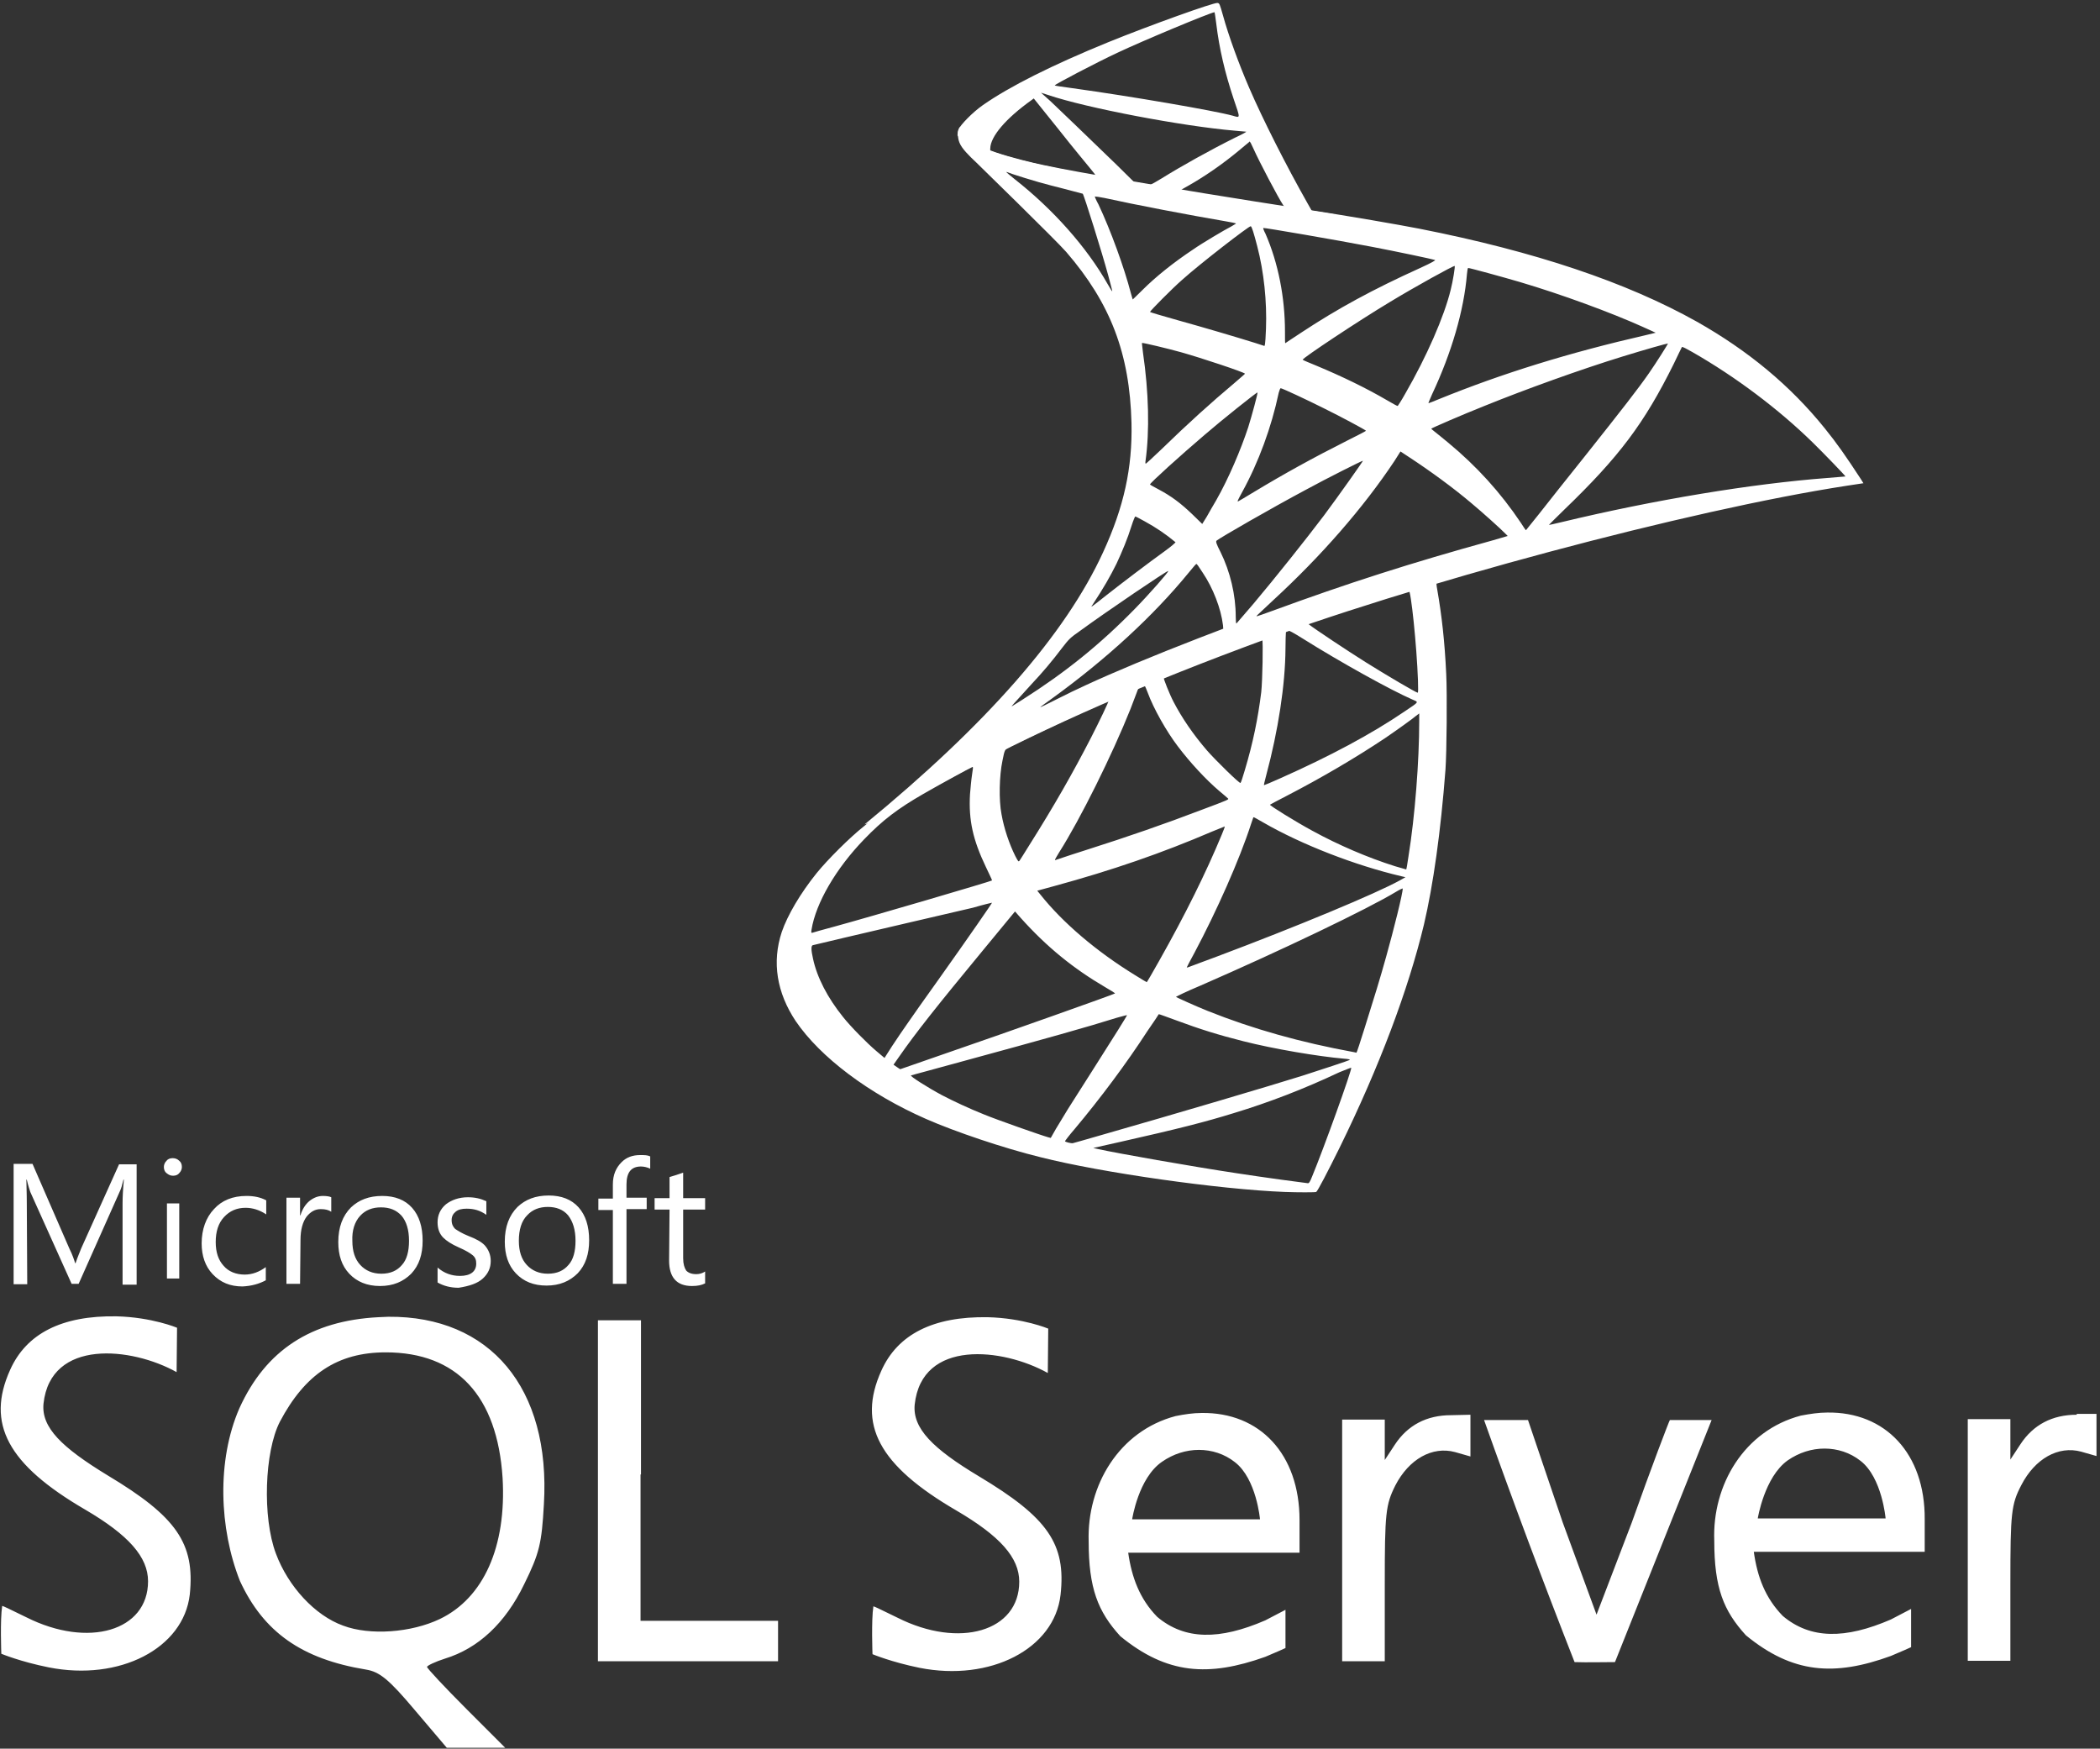 <svg width="478" height="398" viewBox="0 0 478 398" version="1.1" xmlns="http://www.w3.org/2000/svg" xmlns:xlink="http://www.w3.org/1999/xlink">
<rect x="0" y="0" width="478" height="398" fill="#333333" stroke="none"/>
<title>Group</title>
<desc>Created using Figma</desc>
<g id="Canvas" transform="translate(160 -2343)">
<g id="Group">
<g id="Group">
<g id="Vector">
<use xlink:href="#path0_fill" transform="matrix(0.569 0 0 0.569 16.8 2470.05)" fill="#FFFFFF"/>
</g>
<g id="Vector">
<use xlink:href="#path1_fill" transform="matrix(0.569 0 0 0.569 57.947 2343.67)" fill="#FFFFFF"/>
</g>
<g id="Vector">
<use xlink:href="#path2_fill" transform="matrix(0.569 0 0 0.569 36.78 2371.9)" fill="#FFFFFF"/>
</g>
</g>
<g id="Vector">
<use xlink:href="#path3_fill" transform="translate(-159.839 2605.9)" fill="#FFFFFF"/>
</g>
</g>
</g>
<defs>
<path id="path0_fill" d="M 274.515 0L 179.215 31.1L 96.315 67.7L 73.115 73.8C 67.215 79.4 61.015 85.1 54.315 90.9C 47.015 97.2 40.115 103 34.915 107.2C 29.115 111.8 20.415 120.5 16.015 125.9C 9.415 134.1 4.315 142.8 2.015 149.5C -1.985 161.6 0.015 173.8 7.615 185.2C 17.415 199.6 36.915 214.3 59.715 224.3C 71.315 229.4 90.815 236 105.515 239.6C 129.915 245.8 177.215 252.5 203.215 253.5C 208.515 253.7 215.515 253.7 215.815 253.5C 216.415 253.1 220.415 245.4 225.115 235.9C 241.115 203.3 252.615 172.7 258.915 146.5C 262.615 130.7 265.615 109.5 267.515 84.6C 268.015 77.6 268.215 54.2 267.815 46.3C 267.215 33.3 266.015 22.8 264.215 12.5C 263.915 11 263.815 9.6 264.015 9.5C 264.315 9.3 265.215 9 276.915 5.6L 274.515 0ZM 252.815 12.8C 253.715 12.8 256.015 34.9 256.515 48.9C 256.615 51.9 256.615 53.8 256.415 53.8C 255.815 53.8 244.215 47 235.915 41.8C 228.715 37.3 215.015 28.2 212.915 26.5C 212.215 26 212.215 25.9 218.215 23.9C 228.215 20.4 252.015 12.8 252.815 12.8ZM 204.215 28.8C 204.815 28.8 206.515 29.7 210.515 32.2C 225.315 41.5 245.515 52.7 254.215 56.5C 256.915 57.7 257.215 57.2 251.015 61.4C 237.915 70.3 221.515 79.1 201.515 88C 198.015 89.6 195.015 90.8 194.915 90.8C 194.815 90.8 195.215 89 195.815 86.8C 200.615 68.9 203.415 50.7 203.515 36.2C 203.615 28.9 203.615 28.9 204.215 28.8C 204.115 28.8 204.215 28.8 204.215 28.8ZM 194.215 32.6C 194.615 33 194.315 49.2 193.815 53.6C 192.515 64.1 190.515 73.9 187.215 84.9C 186.415 87.6 185.715 89.8 185.515 89.9C 185.215 90.3 175.315 80.6 172.115 76.9C 166.515 70.4 162.115 63.9 158.815 57.6C 157.115 54.4 154.615 48 154.815 47.8C 156.015 47 193.915 32.3 194.215 32.6ZM 147.115 51.1C 147.215 51.1 147.215 51.1 147.315 51.2C 147.415 51.3 147.915 52.5 148.415 53.8C 150.715 60.1 155.915 69.3 160.415 75.2C 165.315 81.7 171.715 88.6 177.015 93.1C 178.715 94.5 180.315 95.9 180.515 96.1C 180.915 96.5 181.115 96.5 169.315 100.9C 155.715 106.1 140.815 111.3 123.815 116.7C 119.715 118 115.715 119.3 111.615 120.7C 111.015 120.9 111.215 120.6 113.015 117.6C 121.415 104.4 134.215 78.6 141.515 60.3C 142.715 57.1 143.915 54 144.215 53.2C 144.515 52.2 144.815 51.8 145.815 51.3C 146.415 51.3 146.915 51.1 147.115 51.1ZM 132.715 57.1C 132.915 57.2 129.215 65 125.615 72C 118.615 85.6 111.015 99 100.715 115.3C 99.015 118.1 97.315 120.7 97.115 121C 96.715 121.5 96.615 121.4 95.415 119.1C 93.015 114.3 90.915 108.1 89.915 102.4C 88.815 96.8 89.015 87 90.315 80.9C 91.215 76.4 91.215 76.5 93.315 75.4C 102.615 70.8 132.415 56.8 132.715 57.1ZM 257.015 62.1L 257.015 65.1C 257.015 81.2 255.315 103.2 252.715 119.3C 252.315 122.1 251.915 124.4 251.815 124.5C 251.815 124.5 249.715 123.9 247.315 123.2C 236.515 119.8 224.815 114.8 214.215 109C 207.215 105.2 197.115 98.9 197.315 98.6C 197.415 98.5 200.415 96.9 203.915 95.1C 218.015 87.8 231.615 79.8 243.315 72C 247.715 69 254.315 64.3 255.815 63L 257.015 62.1ZM 78.315 83.5C 78.615 83.5 78.515 84.1 78.115 86.7C 77.815 88.6 77.515 92 77.315 94.4C 76.715 104.9 78.515 112.7 83.615 123.4C 85.015 126.4 86.215 128.8 86.115 128.9C 85.615 129.3 37.915 143.3 22.915 147.4C 18.415 148.6 14.515 149.7 14.315 149.8C 13.815 149.9 13.715 149.9 13.915 148.6C 15.615 138 23.615 124.2 34.915 112.5C 42.415 104.7 48.415 100.2 58.615 94.3C 65.915 90.1 77.315 83.9 78.115 83.6C 78.215 83.5 78.315 83.5 78.315 83.5ZM 190.715 103.6C 190.815 103.5 192.515 104.5 194.615 105.7C 210.015 114.6 231.515 122.9 249.815 127.2L 251.515 127.6L 249.215 128.9C 239.615 134.2 208.115 147.3 175.915 159.4C 171.215 161.1 166.615 162.9 165.715 163.2C 164.815 163.6 164.015 163.8 164.015 163.7C 164.015 163.6 165.315 161.1 167.015 158C 176.015 141.1 185.115 120.6 189.715 106.4C 190.315 104.8 190.615 103.6 190.715 103.6ZM 179.215 107.3C 179.315 107.4 178.715 108.9 178.015 110.6C 171.715 125.8 163.515 142.4 153.015 161C 150.315 165.8 148.115 169.6 148.015 169.6C 147.915 169.6 145.815 168.3 143.215 166.7C 127.915 157.3 114.415 145.8 105.515 134.6L 104.215 133L 110.815 131.2C 134.315 124.8 154.215 117.9 174.015 109.4C 176.915 108.2 179.215 107.3 179.215 107.3ZM 250.415 132.1C 250.415 132.1 250.515 132.2 250.415 132.1C 250.515 133.8 246.815 148.6 243.815 159.3C 241.315 168.3 239.115 175.4 235.215 187.8C 233.515 193.3 232.015 197.8 231.915 197.8C 231.815 197.8 231.415 197.7 231.015 197.6C 209.615 193.7 190.415 188.3 172.415 181.1C 167.415 179.1 160.215 175.8 159.715 175.5C 159.615 175.4 163.915 173.3 169.415 171C 202.215 156.7 236.215 140.4 247.815 133.4C 249.115 132.6 250.215 132.1 250.415 132.1ZM 86.115 137.8C 86.215 137.9 77.115 151.1 64.315 169.1C 59.815 175.4 54.615 182.7 52.715 185.5C 50.815 188.2 47.815 192.6 46.115 195.2L 43.115 199.9L 39.915 197.2C 36.115 194 29.515 187.3 26.515 183.5C 20.315 175.8 16.115 167.7 14.515 160.2C 13.715 156.7 13.715 155 14.415 154.8C 15.515 154.5 34.715 150 52.715 145.8C 62.715 143.5 74.315 140.8 78.515 139.8C 82.615 138.6 86.015 137.8 86.115 137.8ZM 95.315 141.3L 97.615 143.9C 108.015 155.5 118.615 164.1 131.415 171.6C 133.715 172.9 135.415 174 135.315 174.1C 134.815 174.5 90.815 190.1 70.415 197.1C 58.915 201.1 49.515 204.4 49.415 204.4C 49.315 204.4 48.715 204 48.015 203.5L 46.715 202.6L 48.815 199.6C 55.615 189.8 64.115 179.1 82.615 156.7L 95.315 141.3ZM 152.815 182.4C 152.915 182.3 156.015 183.5 159.915 184.9C 169.315 188.4 176.715 190.7 186.615 193.2C 198.815 196.3 216.615 199.3 227.015 200.2C 228.615 200.3 229.415 200.5 229.215 200.7C 228.715 201 218.115 204.5 210.315 207C 197.915 210.9 160.115 222.1 129.315 230.9C 123.615 232.6 118.715 233.9 118.415 234C 117.715 234.1 115.315 233.5 115.315 233.2C 115.315 233.1 117.015 230.8 119.115 228.4C 129.515 216 139.815 202.2 148.315 189.1C 150.815 185.5 152.815 182.5 152.815 182.4ZM 140.115 182.8C 140.215 182.9 135.115 191.1 126.115 205.2C 122.315 211.2 118.015 217.9 116.515 220.3C 115.115 222.6 112.915 226.2 111.715 228.2L 109.615 231.9L 108.515 231.6C 105.915 230.9 87.715 224.5 82.915 222.5C 76.915 220.1 70.715 217.2 66.115 214.8C 60.315 211.7 53.115 207.1 53.715 206.9C 53.815 206.8 63.715 204.2 75.615 200.9C 107.215 192.3 124.715 187.4 136.115 183.8C 138.315 183.2 140.115 182.7 140.115 182.8ZM 229.815 203.8C 230.215 204.5 218.515 236.9 214.215 247.2C 213.315 249.5 212.915 250.1 212.415 250C 211.215 249.9 194.215 247.6 183.915 246C 166.015 243.3 135.915 238 128.315 236.3L 126.615 235.9L 137.315 233.5C 160.415 228.3 171.415 225.5 182.715 222C 196.915 217.7 210.915 212.3 225.115 205.6C 227.415 204.7 229.315 203.9 229.815 203.8Z"/>
<path id="path1_fill" d="M 104 0.003C 102.4 -0.197 76.8 9.003 60.3 15.703C 38 24.803 20.8 33.403 10.1 40.903C 6.1 43.703 1.2 48.703 0.4 50.603C 0.1 51.303 0 52.203 0 53.003L 9.7 62.103L 32.7 69.403L 87.4 79.203L 149.9 89.903L 150.5 84.503C 150.3 84.503 150.1 84.403 149.9 84.403L 141.7 83.103L 140 80.103C 131.5 65.103 122.1 46.503 116.7 34.003C 112.5 24.303 108.4 13.003 106.2 5.003C 104.9 0.403 104.8 0.103 104 0.003ZM 102.8 3.703C 102.9 3.803 103.2 5.803 103.5 8.203C 104.7 18.303 107 28.003 110.5 38.503C 113.2 46.403 113.2 46.003 110.1 45.103C 102.8 43.103 69.8 37.403 46 34.103C 42.2 33.603 38.9 33.103 38.9 33.003C 38.6 32.703 56.1 23.603 63.8 20.003C 73.7 15.303 100.8 4.003 102.8 3.703ZM 33.4 35.903L 36.2 36.804C 51.5 42.004 89.9 49.303 111 51.103C 113.4 51.303 115.4 51.503 115.5 51.503C 115.6 51.603 113.6 52.703 111 53.903C 100.8 59.003 89.5 65.303 81.8 70.103C 79.5 71.503 77.4 72.703 77.1 72.703C 76.8 72.703 75.3 72.403 73.7 72.203L 70.8 71.804L 63.6 64.703C 50.9 52.403 41 42.904 37.2 39.304L 33.4 35.903ZM 30.5 38.203L 40.7 50.903C 46.2 57.903 51.9 64.703 53.1 66.203C 54.3 67.703 55.3 68.903 55.3 69.003C 55 69.203 40.6 66.403 33 64.703C 25.1 62.903 21.9 62.003 17.1 60.503L 13.1 59.203L 13.1 58.203C 13.2 53.403 19.3 46.204 29.7 38.804L 30.5 38.203ZM 116.8 55.503C 117.1 55.503 117.4 56.103 118.3 58.103C 120.7 63.503 128.4 78.103 130.3 80.903C 130.9 81.803 131.9 81.904 121.7 80.304C 97.3 76.304 89.4 75.003 89.4 74.903C 89.4 74.803 90.1 74.304 91.1 73.804C 98.7 69.604 106.3 64.303 113.1 58.603C 114.8 57.203 116.3 55.903 116.6 55.703C 116.6 55.503 116.7 55.403 116.8 55.503Z"/>
<path id="path2_fill" d="M 38.1 0C 38.1 0 36.5 2.5 38 6.3C 38.9 8.6 41.7 11.4 44.8 14.3C 44.8 14.3 76.9 45.6 80.7 50C 98.4 70.5 106.1 90.6 106.8 118.4C 107.2 136.3 103.8 152 95.4 170.2C 80.4 202.9 48.8 239 -9.09495e-13 279L 7.1 276.6C 11.7 273.1 18 269.5 32.7 261.4C 66.6 242.8 104.8 225.7 151.6 208.2C 219 182.8 329.9 153.2 393 143.5L 399.6 142.5L 398.6 140.9C 392.8 132 388.9 126.4 384.1 120.5C 370.3 103.4 353.5 89.5 333 77.9C 304.8 62.1 268.2 49.8 222 40.7C 213.3 39 194.1 35.7 178.6 33.3C 145.6 28.2 124.3 24.7 100.8 20.6C 92.4 19.2 79.8 17 71.4 15.2C 67.1 14.3 58.8 12.3 52.3 10.1C 47.2 8.2 39.7 6.1 38.1 0ZM 56.7 18C 56.8 17.9 57.9 18.4 59.4 18.9C 62.1 19.8 65.7 20.9 69.8 22.1C 73 23 76.1 23.8 79.3 24.6C 83.6 25.7 87.2 26.7 87.3 26.7C 87.8 27.2 95.1 50.5 97.5 59.4C 98.4 62.8 99.2 65.7 99.1 65.7C 99 65.8 98.2 64.5 97.3 62.9C 88.9 48.1 75.5 33 60.1 20.9C 58.2 19.4 56.7 18.1 56.7 18ZM 92.1 27.8C 92.5 27.8 94 28 96 28.4C 108.2 31.1 130.2 35.3 144.3 37.7C 146.7 38.1 148.6 38.5 148.6 38.6C 148.6 38.7 147.7 39.2 146.7 39.8C 144.3 41 134.7 46.7 131.6 48.9C 123.6 54.2 116.4 60 111.2 65.2C 109.1 67.3 107.3 69 107.3 69C 107.3 69 106.9 67.8 106.5 66.3C 103.9 56.3 98.5 41.4 93.6 31C 92.7 29.4 92.1 27.9 92.1 27.8C 92.1 27.9 92.1 27.8 92.1 27.8ZM 154.5 39.7C 154.9 39.8 155.7 42.3 157.1 47.7C 159.8 58.1 161 69.8 160.6 80.7C 160.5 83.7 160.3 86.5 160.2 86.9L 160 87.6L 156.3 86.4C 148.6 84 136.1 80.3 125.3 77.3C 119.2 75.6 114.2 74.1 114.2 74C 114.2 73.6 123.1 64.6 127 61.2C 134.1 54.8 153.9 39.5 154.5 39.7ZM 159.5 40.4C 159.7 40.2 189.3 45.3 202.8 47.9C 212.8 49.8 227.4 52.9 228.2 53.2C 228.6 53.3 227.1 54.2 222.3 56.4C 203.3 65 189.2 72.7 175.1 82C 171.4 84.4 168.3 86.5 168.3 86.5C 168.2 86.5 168.2 84.4 168.2 81.9C 168.2 68.2 165.5 54.4 160.4 42.7C 159.8 41.6 159.4 40.5 159.5 40.4ZM 236.1 55.6C 236.3 55.8 235.4 61.6 234.5 65.1C 231.9 75.8 224.9 91.8 216.3 106.7C 214.8 109.4 213.4 111.5 213.3 111.6C 213.2 111.7 211.2 110.6 209 109.3C 200.6 104.4 191.1 99.8 180.8 95.5C 177.9 94.3 175.4 93.3 175.3 93.1C 174.8 92.7 198 77.3 210.2 70C 219.9 64.1 235.8 55.3 236.1 55.6ZM 241.5 56.4C 242.1 56.4 255.3 60 262.1 62C 279 67 298.5 74.2 311.2 79.9L 316.5 82.3L 312.8 83.2C 281.8 90.3 255.3 98.5 229.7 108.9C 227.6 109.8 225.7 110.5 225.6 110.5C 225.5 110.5 226.2 108.8 227.1 106.8C 234.8 90.4 239.8 73.4 241 58.8C 241.1 57.5 241.3 56.4 241.5 56.4ZM 111 86.4C 111.2 86.2 121.2 88.6 126.6 90.1C 134.8 92.4 152.2 98.2 152.2 98.7C 152.2 98.8 150.3 100.4 148 102.4C 138.6 110.3 129.5 118.5 118.6 129.1C 115.4 132.2 112.6 134.7 112.5 134.7C 112.4 134.7 112.3 134.3 112.4 133.7C 114.1 121.6 113.7 106 111.4 90.3C 111.2 88.2 110.9 86.5 111 86.4ZM 321.4 86.6C 321.5 86.7 316.8 94.2 313.8 98.5C 309.5 104.7 303.1 112.9 288.8 130.9C 281.2 140.4 272.7 151.1 269.9 154.7C 267 158.3 264.6 161.3 264.6 161.3C 264.5 161.3 263.6 160 262.6 158.4C 254.5 146.3 244.9 135.7 233.4 126.2C 231.2 124.4 228.9 122.5 228.1 121.9C 227.3 121.3 226.7 120.7 226.7 120.7C 226.7 120.5 238.9 115.2 248.2 111.5C 264.5 104.9 286.7 96.9 303.3 91.8C 312 89.1 321.3 86.5 321.4 86.6ZM 327 88C 327.3 87.9 329 88.8 331.1 90C 348.6 100 365.7 112.9 379.3 126.2C 383.1 129.9 392.6 139.7 392.4 139.8C 392.4 139.8 389.1 140.1 385.2 140.4C 354.9 142.7 316.1 149.1 278.7 158.1C 276.2 158.7 273.9 159.2 273.8 159.2C 273.7 159.2 276.5 156.4 280 153C 301.9 131.9 311.9 118.6 323.7 94.8C 325.4 91.3 326.8 88.3 327 88C 326.9 88 326.9 88 327 88ZM 166.5 104.5C 167.5 104.7 176.9 109.1 183.9 112.6C 190.4 115.8 200.1 121 200.6 121.5C 200.7 121.6 197.2 123.4 193 125.5C 179.5 132.3 167.9 138.7 155.8 146C 152.3 148.1 149.5 149.8 149.4 149.8C 149.1 149.8 149.2 149.5 151.1 146C 157.6 134.2 162.8 120.1 165.7 106.3C 166 105.2 166.3 104.5 166.5 104.5ZM 157.2 106.2C 157.4 106.4 155 115.3 153.5 120.1C 150.5 129.2 145.6 140.7 140.7 149.3C 139.5 151.3 137.8 154.3 136.9 155.9L 135.1 158.8L 131.1 154.9C 126.4 150.4 122.6 147.6 117.7 145C 115.8 144 114.2 143.1 114.2 143C 114.2 142.4 126.5 131.3 136 123.2C 142.7 117.4 157 106 157.2 106.2ZM 214.4 129.8L 217.9 132.1C 226 137.4 235.5 144.3 242.8 150.5C 246.9 153.9 254.8 161 256.4 162.7L 257.3 163.6L 251.5 165.3C 218.5 174.4 193 182.6 163.3 193.5C 160 194.7 157.2 195.7 157 195.7C 156.6 195.7 156.2 196.1 163.6 189.2C 182.6 171.7 199.5 152.4 212 133.6L 214.4 129.8ZM 199.4 133.5C 199.5 133.6 189.7 147.5 183.8 155.4C 176.7 164.8 164.2 180.5 155.6 190.7C 152 194.9 148.9 198.5 148.8 198.6C 148.6 198.7 148.5 197.6 148.5 195.9C 148.5 187.2 146.3 177.9 142.4 170C 140.7 166.7 140.5 165.9 140.8 165.5C 142.2 164.3 163.1 152.3 176.4 145.2C 185.2 140.4 199.2 133.4 199.4 133.5ZM 108.3 155.8C 108.5 155.8 110.2 156.7 112 157.7C 116.6 160.2 120.7 163 124.4 166.1C 124.5 166.2 122.7 167.8 120.2 169.6C 113.4 174.5 103 182.4 96.9 187.2C 90.6 192.2 90.3 192.4 91.1 191.3C 95.9 184 98.2 179.9 100.8 174.7C 103 170 105.3 164.5 106.8 159.6C 107.5 157.4 108.2 155.8 108.3 155.8ZM 132.6 174.8C 133 174.7 133.4 175.4 135.3 178.3C 139.4 184.4 142.6 192.6 143.4 199.3L 143.5 200.7L 133.6 204.5C 116 211.3 99.7 218.1 88.7 223.2C 85.6 224.6 80.2 227.2 76.7 229C 73.2 230.8 70.3 232.2 70.3 232.1C 70.3 232 72.5 230.4 75.3 228.4C 96.8 212.8 115.5 195.6 129.5 178.5C 131 176.7 132.4 175 132.5 175L 132.6 175L 132.6 174.8ZM 121.5 177.6C 121.8 177.9 113.6 187.2 108 192.9C 94.1 207.1 80.3 218.2 63.3 229C 61.1 230.4 59.2 231.6 59 231.7C 58.5 232 59.1 231.3 66.6 223.1C 71.4 218 75 213.7 79.1 208.3C 81.8 204.8 82.3 204.3 86.3 201.5C 96.7 193.9 121.2 177.3 121.5 177.6Z"/>
<path id="path3_fill" d="M 88.239 36.8C 87.439 36.8 86.739 36.9 85.939 36.9C 70.639 37.7 60.339 44.4 54.339 57.6C 49.139 69.5 49.739 85 54.439 96.9C 59.839 108.6 68.539 114.7 83.139 117.1C 86.239 117.6 88.339 119.3 94.239 126.3L 101.539 134.9L 114.839 134.9L 105.939 126C 101.039 121.1 97.039 116.8 97.039 116.5C 97.039 116.2 98.939 115.3 101.139 114.6C 108.639 112.3 114.839 106.6 119.139 97.7C 122.639 90.6 123.139 88.4 123.639 79.5C 125.239 53 111.339 36.6 88.239 36.8ZM 99.939 105.6C 93.439 108.7 84.039 109.4 77.939 107.1C 71.539 104.8 65.439 98.2 62.639 90.7C 59.539 82.5 60.039 67.5 63.539 60.7C 69.239 49.9 76.639 44.9 87.639 44.9C 103.839 44.9 113.039 54.8 114.239 73.5C 115.139 89.1 109.939 100.8 99.939 105.6ZM 330.139 59.2C 324.539 59.2 320.239 61.5 317.339 65.9L 315.039 69.4L 315.039 60.2L 305.339 60.2L 305.339 115.2L 315.039 115.2L 315.039 97.6C 315.039 81.5 315.239 79.6 317.439 75.2C 320.539 69.2 325.839 66.2 331.039 67.6L 334.539 68.6L 334.539 59.1L 330.139 59.2ZM 273.339 58.7C 271.439 58.7 269.439 59 267.439 59.4C 254.539 62.8 247.239 75.2 247.639 87.9C 247.639 98.6 249.739 103.9 254.839 109.5C 265.439 118.2 274.939 118.8 287.839 114.2C 290.039 113.3 292.439 112.2 292.439 112.2L 292.439 103.5L 287.839 105.9C 277.439 110.4 269.539 110.4 263.239 105.1C 259.239 101 257.439 96.1 256.639 90.5L 295.639 90.5L 295.639 83.1C 295.639 68 286.539 58.5 273.339 58.7ZM 257.539 82.9C 257.539 82.9 258.939 73.5 264.339 69.8C 266.939 68 269.839 67.1 272.739 67.1C 275.639 67.1 278.539 68 280.939 69.9C 285.839 73.7 286.639 82.9 286.639 82.9L 257.539 82.9ZM 24.339 72.9C 13.839 66.5 9.239 62 9.739 56.6C 11.339 41.7 29.839 43.7 40.039 49.4L 40.139 39.3C 40.139 39.3 34.439 36.9 26.339 36.7C 13.939 36.5 5.839 40.6 2.139 48.9C -3.361 61.1 1.539 70.4 19.239 80.7C 29.139 86.5 33.539 91.5 33.539 97C 33.539 108.3 19.939 112.3 5.839 105.2C 2.939 103.8 0.539 102.6 0.339 102.6C -0.161 105.8 0.139 113.5 0.139 113.5C 0.139 113.5 4.439 115.3 10.939 116.6C 27.039 119.8 41.639 112.3 43.039 100C 44.239 88.4 40.039 82.3 24.339 72.9ZM 415.739 58.6C 413.839 58.6 411.839 58.9 409.739 59.3C 396.839 62.7 389.539 75.1 390.039 87.8C 390.039 98.5 392.139 103.7 397.239 109.3C 407.839 118 417.339 118.7 430.239 114C 432.439 113.1 434.839 112 434.839 112L 434.839 103.3L 430.239 105.7C 419.839 110.2 411.939 110.2 405.639 104.9C 401.639 100.8 399.839 96 399.039 90.3L 437.939 90.3L 437.939 82.9C 438.039 67.9 428.939 58.4 415.739 58.6ZM 399.939 82.7C 399.939 82.7 401.439 73.3 406.739 69.5C 409.339 67.7 412.239 66.8 415.139 66.8C 418.039 66.8 420.939 67.7 423.339 69.6C 428.239 73.4 429.039 82.7 429.039 82.7L 399.939 82.7ZM 222.639 73.1C 212.139 66.8 207.539 62.2 208.039 56.8C 209.639 41.8 228.139 43.9 238.339 49.6L 238.439 39.5C 238.439 39.5 232.739 37.1 224.639 36.9C 212.239 36.7 204.139 40.8 200.439 49.1C 194.939 61.3 199.839 70.6 217.539 80.9C 227.439 86.7 231.839 91.6 231.839 97.1C 231.839 108.4 218.239 112.4 204.139 105.3C 201.239 103.9 198.839 102.7 198.639 102.7C 198.139 105.9 198.439 113.6 198.439 113.6C 198.439 113.6 202.739 115.4 209.139 116.7C 225.239 119.9 239.839 112.4 241.239 100.1C 242.539 88.5 238.339 82.5 222.639 73.1ZM 472.539 59.1C 466.939 59.1 462.639 61.4 459.739 65.8L 457.439 69.3L 457.439 60.1L 447.739 60.1L 447.739 115.1L 457.439 115.1L 457.439 97.5C 457.439 81.4 457.639 79.5 459.939 75.1C 463.039 69.1 468.339 66.1 473.539 67.5L 477.039 68.5L 477.039 58.9L 472.539 58.9L 472.539 59.1ZM 145.739 72.7L 145.739 37.6L 135.939 37.6L 135.939 115.2L 176.939 115.2L 176.939 106L 145.639 106L 145.639 72.7L 145.739 72.7ZM 371.239 83.7L 363.239 104.6L 355.539 83.6L 347.639 60.3L 337.639 60.3C 344.139 78.6 351.139 97.3 358.239 115.4C 361.339 115.5 364.439 115.4 367.439 115.4L 378.339 88.1L 389.439 60.3L 379.939 60.3C 379.839 60.3 375.639 71.3 371.239 83.7ZM 5.939 10.9C 5.939 8.5 5.839 6.6 5.839 5.6L 5.939 5.6C 6.239 6.9 6.539 7.8 6.739 8.4L 16.139 29.3L 17.739 29.3L 27.139 8.2C 27.439 7.6 27.639 6.8 27.939 5.6L 28.039 5.6C 27.839 7.7 27.739 9.5 27.739 11L 27.739 29.5L 30.939 29.5L 30.939 2.1L 26.939 2.1L 18.339 21.2C 18.039 22 17.539 23.1 17.039 24.6L 16.939 24.6C 16.739 23.9 16.339 22.7 15.639 21.3L 7.239 2L 2.939 2L 2.939 29.4L 6.039 29.4L 5.939 10.9ZM 37.839 11L 40.639 11L 40.639 28.1L 37.839 28.1L 37.839 11ZM 39.239 4.7C 39.839 4.7 40.339 4.5 40.639 4.1C 41.039 3.7 41.239 3.2 41.239 2.7C 41.239 2.1 41.039 1.6 40.639 1.3C 40.239 0.9 39.739 0.7 39.139 0.7C 38.539 0.7 38.039 0.9 37.739 1.3C 37.339 1.7 37.139 2.2 37.139 2.7C 37.139 3.3 37.339 3.8 37.739 4.1C 38.239 4.5 38.639 4.7 39.239 4.7ZM 60.339 28.5L 60.339 25.5C 58.839 26.6 57.239 27.2 55.539 27.2C 53.539 27.2 51.839 26.5 50.739 25.2C 49.539 23.9 48.939 22.1 48.939 19.8C 48.939 17.4 49.539 15.5 50.839 14.1C 52.139 12.7 53.739 12 55.739 12C 57.339 12 58.939 12.5 60.439 13.5L 60.439 10.3C 59.139 9.6 57.639 9.3 55.939 9.3C 52.839 9.3 50.339 10.3 48.539 12.3C 46.739 14.2 45.739 16.9 45.739 20.1C 45.739 22.9 46.539 25.3 48.239 27.1C 50.039 29 52.239 29.9 55.039 29.9C 57.139 29.8 58.839 29.3 60.339 28.5ZM 68.239 19.3C 68.239 17 68.739 15.2 69.639 14C 70.539 12.9 71.539 12.3 72.839 12.3C 73.939 12.3 74.639 12.5 75.239 12.9L 75.239 9.6C 74.839 9.4 74.139 9.3 73.339 9.3C 72.239 9.3 71.239 9.7 70.339 10.4C 69.439 11.1 68.639 12.3 68.239 13.7L 68.139 13.7L 68.139 9.7L 65.039 9.7L 65.039 29.3L 68.139 29.3L 68.239 19.3ZM 86.339 29.8C 89.339 29.8 91.639 28.8 93.439 27C 95.239 25.1 96.039 22.6 96.039 19.5C 96.039 16.3 95.239 13.8 93.639 12C 92.039 10.2 89.739 9.3 86.839 9.3C 83.839 9.3 81.539 10.2 79.739 11.9C 77.839 13.8 76.839 16.4 76.839 19.8C 76.839 22.8 77.639 25.2 79.339 27C 81.039 28.8 83.339 29.8 86.339 29.8ZM 81.839 13.8C 83.039 12.5 84.639 11.9 86.539 11.9C 88.539 11.9 90.039 12.5 91.239 13.8C 92.339 15.1 92.939 17 92.939 19.5C 92.939 21.9 92.439 23.8 91.339 25C 90.239 26.3 88.739 27 86.639 27C 84.639 27 83.039 26.3 81.839 25C 80.639 23.7 80.039 21.9 80.039 19.5C 79.939 17.2 80.539 15.2 81.839 13.8ZM 109.739 28.1C 110.939 27 111.539 25.7 111.539 24.1C 111.539 22.7 111.039 21.5 110.139 20.5C 109.339 19.7 108.239 19.1 106.439 18.4C 104.939 17.8 104.039 17.2 103.439 16.8C 102.939 16.3 102.639 15.7 102.639 14.8C 102.639 14 102.939 13.4 103.539 12.9C 104.139 12.4 104.939 12.2 106.039 12.2C 107.739 12.2 109.139 12.6 110.539 13.6L 110.539 10.5C 109.239 9.9 107.939 9.6 106.339 9.6C 104.339 9.6 102.639 10.2 101.339 11.2C 100.039 12.3 99.439 13.7 99.439 15.3C 99.439 16.7 99.839 17.9 100.739 18.8C 101.439 19.5 102.639 20.3 104.239 21C 105.839 21.7 106.839 22.3 107.439 22.8C 108.039 23.3 108.239 23.9 108.239 24.7C 108.239 26.5 106.939 27.5 104.539 27.5C 102.639 27.5 100.939 26.9 99.439 25.6L 99.439 29C 100.839 29.8 102.439 30.2 104.239 30.2C 106.739 29.8 108.539 29.2 109.739 28.1ZM 124.739 9.2C 121.739 9.2 119.439 10.1 117.639 11.8C 115.739 13.7 114.739 16.3 114.739 19.7C 114.739 22.7 115.539 25.1 117.239 26.9C 119.039 28.8 121.339 29.7 124.239 29.7C 127.239 29.7 129.539 28.7 131.339 26.9C 133.139 25 133.939 22.5 133.939 19.4C 133.939 16.2 133.139 13.7 131.539 11.9C 129.939 10.1 127.639 9.2 124.739 9.2ZM 130.839 19.5C 130.839 21.9 130.339 23.8 129.239 25C 128.139 26.3 126.639 27 124.539 27C 122.539 27 120.939 26.3 119.739 25C 118.539 23.7 117.939 21.9 117.939 19.5C 117.939 17 118.539 15 119.839 13.7C 121.039 12.4 122.639 11.8 124.539 11.8C 126.439 11.8 128.039 12.4 129.139 13.7C 130.239 15.1 130.839 17 130.839 19.5ZM 139.339 29.3L 142.439 29.3L 142.439 12.3L 147.039 12.3L 147.039 9.7L 142.439 9.7L 142.439 6.7C 142.439 3.9 143.539 2.6 145.739 2.6C 146.439 2.6 147.239 2.8 147.839 3.1L 147.839 0.3C 147.239 0 146.539 0 145.539 0C 143.839 0 142.439 0.5 141.339 1.6C 140.039 2.9 139.339 4.5 139.339 6.7L 139.339 9.9L 136.039 9.9L 136.039 12.5L 139.339 12.5L 139.339 29.3ZM 152.139 24C 152.139 27.8 153.839 29.8 157.339 29.8C 158.639 29.8 159.539 29.6 160.339 29.2L 160.339 26.5C 159.739 26.9 159.039 27.1 158.339 27.1C 157.239 27.1 156.539 26.8 156.039 26.3C 155.639 25.7 155.339 24.8 155.339 23.5L 155.339 12.4L 160.339 12.4L 160.339 9.8L 155.339 9.8L 155.339 4C 154.239 4.4 153.239 4.7 152.239 5L 152.239 9.8L 148.839 9.8L 148.839 12.4L 152.239 12.4L 152.139 24Z"/>
</defs>
</svg>
